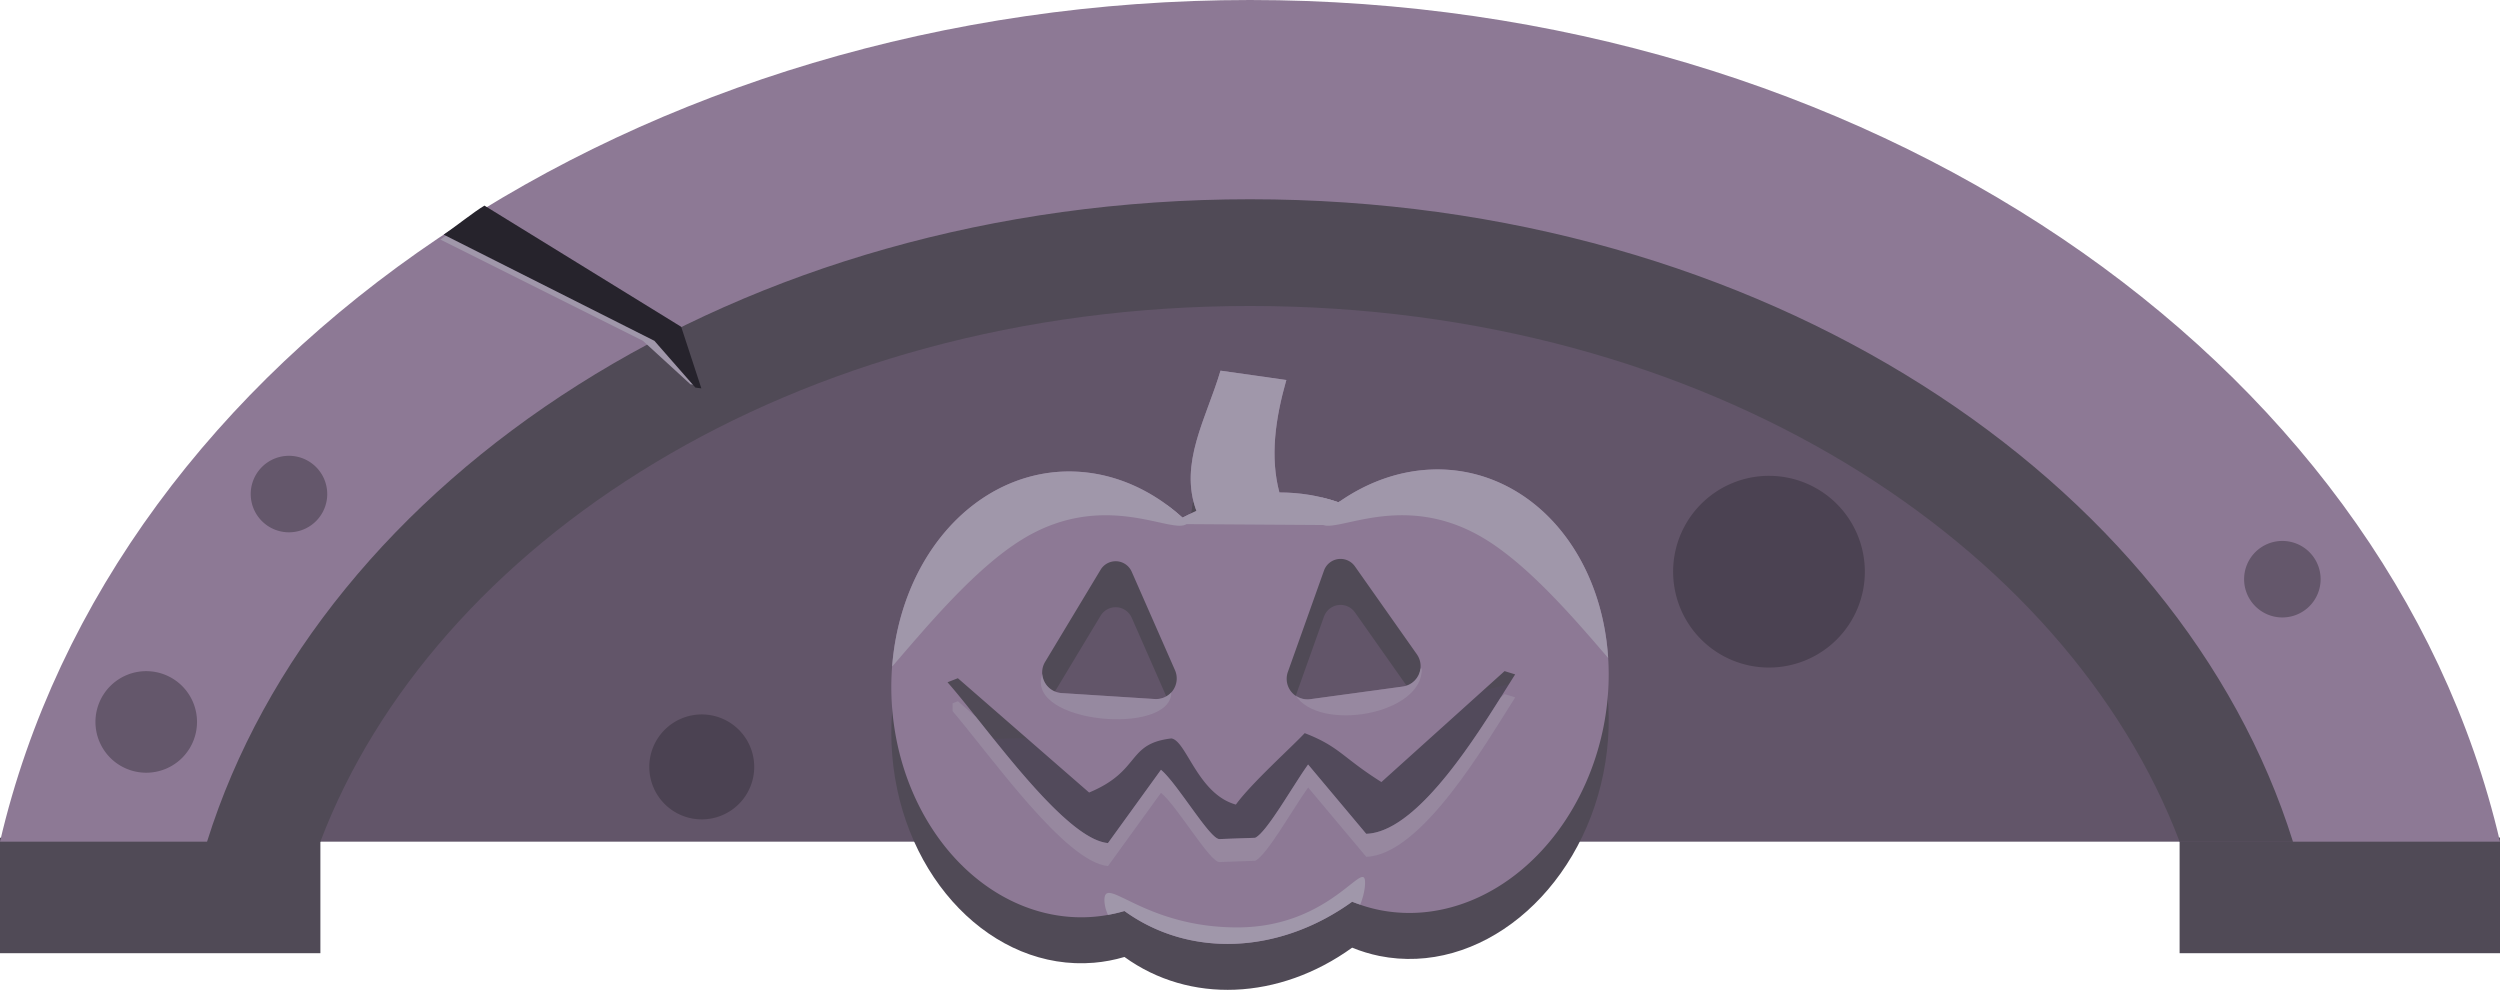 <?xml version="1.0" encoding="UTF-8" standalone="no"?>
<!-- Created with Inkscape (http://www.inkscape.org/) -->

<svg
   width="115.078mm"
   height="45.565mm"
   viewBox="0 0 115.078 45.565"
   version="1.1"
   id="svg5"
   xml:space="preserve"
   inkscape:version="1.2 (dc2aedaf03, 2022-05-15)"
   sodipodi:docname="Arch.svg"
   xmlns:inkscape="http://www.inkscape.org/namespaces/inkscape"
   xmlns:sodipodi="http://sodipodi.sourceforge.net/DTD/sodipodi-0.dtd"
   xmlns="http://www.w3.org/2000/svg"
   xmlns:svg="http://www.w3.org/2000/svg"><sodipodi:namedview
     id="namedview7"
     pagecolor="#505050"
     bordercolor="#ffffff"
     borderopacity="1"
     inkscape:showpageshadow="0"
     inkscape:pageopacity="0"
     inkscape:pagecheckerboard="1"
     inkscape:deskcolor="#505050"
     inkscape:document-units="mm"
     showgrid="false"
     inkscape:zoom="0.8775"
     inkscape:cx="103.7037"
     inkscape:cy="151.56695"
     inkscape:window-width="1366"
     inkscape:window-height="705"
     inkscape:window-x="-8"
     inkscape:window-y="-8"
     inkscape:window-maximized="1"
     inkscape:current-layer="layer1" /><defs
     id="defs2" /><g
     inkscape:label="Layer 1"
     inkscape:groupmode="layer"
     id="layer1"
     transform="translate(-44.91,-70.223)"><rect
       style="opacity:1;fill:#504a56;fill-opacity:1;stroke:none;stroke-width:1.834;stroke-linecap:round;stroke-linejoin:round;stroke-dasharray:none;stroke-opacity:1;paint-order:fill markers stroke;stop-color:#000000"
       id="rect9024"
       width="14.748"
       height="5.323"
       x="145.24"
       y="108.777" /><path
       id="path911"
       style="opacity:1;fill:#625569;fill-opacity:1;fill-rule:evenodd;stroke-width:0.295"
       d="M 102.449,74.808 A 54.002,43.266 0 0 0 49.661,108.965 H 155.237 a 54.002,43.266 0 0 0 -52.788,-34.158 z" /><rect
       style="display:inline;opacity:1;fill:#504a56;fill-opacity:1;stroke:none;stroke-width:1.833;stroke-linecap:round;stroke-linejoin:round;stroke-dasharray:none;stroke-opacity:1;paint-order:fill markers stroke;stop-color:#000000"
       id="rect9509"
       width="14.748"
       height="5.315"
       x="44.91"
       y="108.785" /><path
       id="ellipse2382"
       style="color:#000000;fill:#504a56;fill-rule:evenodd"
       d="m 102.449,72.515 c -29.078,0 -51.847,16.617 -53.446,36.45 h 10.655 c 5.178,-13.641 21.641,-24.657 42.791,-24.657 21.149,0 37.614,11.016 42.791,24.657 h 10.655 C 154.296,89.133 131.527,72.515 102.449,72.515 Z" /><path
       id="ellipse963"
       style="color:#000000;fill:#8d7995;fill-rule:evenodd;stroke-linecap:round;stroke-linejoin:round;paint-order:fill markers stroke"
       d="m 102.449,70.223 c -28.125,0 -52.312,16.311 -57.539,38.743 h 9.531 c 5.208,-16.651 24.344,-29.571 48.008,-29.571 23.664,0 42.801,12.92 48.009,29.571 h 9.53 C 154.761,86.533 130.574,70.223 102.449,70.223 Z" /><path
       id="path5537"
       style="display:inline;fill:#504a56;fill-opacity:1;stroke-width:0.858;stroke-linecap:round;stroke-linejoin:round;paint-order:fill markers stroke;stop-color:#000000"
       d="m 101.091,89.401 c -0.639,2.171 -1.926,4.263 -1.107,6.456 -0.216,0.097 -0.429,0.201 -0.64,0.313 -1.678,-1.527 -3.739,-2.276 -5.795,-2.105 -4.652,0.39 -8.04,5.288 -7.567,10.942 0.473,5.654 4.628,9.921 9.281,9.532 0.476,-0.04 0.946,-0.129 1.407,-0.266 2.991,2.164 7.115,1.996 10.481,-0.428 0.406,0.166 0.824,0.293 1.251,0.381 4.577,0.921 9.194,-2.841 10.314,-8.403 1.119,-5.562 -1.684,-10.817 -6.26,-11.738 -1.997,-0.402 -4.104,0.087 -5.932,1.376 -0.864,-0.301 -1.781,-0.453 -2.72,-0.452 -0.434,-1.628 -1.808,-4.07 -1.296,-5.869 z m -4.834,8.772 c 0.323,-0.003 0.617,0.187 0.747,0.483 l 1.992,4.532 c 0.286,0.651 -0.219,1.373 -0.929,1.328 l -4.297,-0.275 c -0.709,-0.045 -1.118,-0.826 -0.752,-1.435 l 2.554,-4.241 c 0.145,-0.241 0.404,-0.389 0.685,-0.391 z m 10.31,-0.105 c 0.28,-0.018 0.55,0.112 0.711,0.341 l 2.851,4.047 c 0.409,0.581 0.057,1.389 -0.647,1.486 l -4.267,0.582 c -0.704,0.096 -1.26,-0.588 -1.022,-1.258 l 1.662,-4.663 c 0.109,-0.304 0.388,-0.515 0.71,-0.535 z m -17.565,5.49 6.041,5.262 c 2.405,-0.998 1.708,-2.249 3.788,-2.49 0.692,0.105 1.209,2.557 2.968,3.045 0.702,-0.971 2.55,-2.629 3.168,-3.289 1.616,0.625 1.718,1.111 3.531,2.252 l 5.669,-5.107 0.488,0.151 c -1.36,2.134 -4.312,7.255 -6.857,7.339 l -2.675,-3.19 c -0.664,0.918 -1.913,3.149 -2.44,3.374 l -0.016,5.4e-4 -1.625,0.058 c -0.438,0.017 -1.933,-2.555 -2.691,-3.19 l -2.44,3.374 c -2.036,-0.18 -5.671,-5.468 -7.386,-7.403 z"
       sodipodi:nodetypes="cccccccccccccccscccscsssccscccsccccccccccccccccc" /><path
       id="rect7163"
       style="fill:#524a5b;stroke-width:19;stroke-linecap:round;stroke-linejoin:round;paint-order:fill markers stroke;stop-color:#000000"
       d="m 90.519,104.24 c 8.699,-0.209 17.194,-0.724 24.687,-2.743 l -1.371,7.772 -23.315,1.371 z"
       sodipodi:nodetypes="ccccc" /><path
       id="rect1523"
       style="fill:#8d7995;fill-opacity:1;stroke-width:0.858;stroke-linecap:round;stroke-linejoin:round;paint-order:fill markers stroke;stop-color:#000000"
       d="m 101.091,87.285 c -0.639,2.171 -1.926,4.263 -1.107,6.456 a 9.191,10.708 27.943 0 0 -0.64,0.313 10.272,8.453 85.215 0 0 -5.795,-2.105 10.272,8.453 85.215 0 0 -7.567,10.942 10.272,8.453 85.215 0 0 9.281,9.532 10.272,8.453 85.215 0 0 1.407,-0.266 9.191,10.708 27.943 0 0 10.481,-0.428 8.453,10.272 11.379 0 0 1.251,0.381 8.453,10.272 11.379 0 0 10.314,-8.403 8.453,10.272 11.379 0 0 -6.26,-11.738 8.453,10.272 11.379 0 0 -5.932,1.376 9.191,10.708 27.943 0 0 -2.72,-0.452 c -0.434,-1.628 -0.193,-3.378 0.319,-5.177 z m -4.834,8.772 a 0.808,0.808 0 0 1 0.747,0.483 l 1.992,4.532 a 0.948,0.948 0 0 1 -0.929,1.328 l -4.297,-0.275 a 0.948,0.948 0 0 1 -0.752,-1.435 l 2.554,-4.241 a 0.808,0.808 0 0 1 0.685,-0.391 z m 10.31,-0.105 a 0.808,0.808 0 0 1 0.711,0.341 l 2.851,4.047 a 0.948,0.948 0 0 1 -0.647,1.486 l -4.267,0.582 a 0.948,0.948 0 0 1 -1.022,-1.258 l 1.662,-4.663 a 0.808,0.808 0 0 1 0.71,-0.535 z m -17.565,5.49 6.041,5.262 c 2.405,-0.998 1.708,-2.249 3.788,-2.49 0.692,0.105 1.209,2.557 2.968,3.045 0.702,-0.971 2.55,-2.629 3.168,-3.289 1.616,0.625 1.718,1.111 3.531,2.252 l 5.669,-5.107 0.488,0.151 c -1.36,2.134 -4.312,7.255 -6.857,7.339 l -2.675,-3.19 c -0.664,0.918 -1.913,3.149 -2.44,3.374 l -0.016,5.4e-4 -1.625,0.058 c -0.438,0.017 -1.933,-2.555 -2.691,-3.19 l -2.44,3.374 c -2.036,-0.18 -5.671,-5.468 -7.386,-7.403 z" /><path
       id="path7166"
       style="fill:#a097aa;fill-rule:evenodd;stroke-width:0.265"
       d="m 94.314,91.928 a 10.272,8.453 85.215 0 0 -0.765,0.021 10.272,8.453 85.215 0 0 -7.571,8.957 c 1.542,-1.781 3.739,-4.444 5.913,-5.809 4.228,-2.655 7.642,0.278 7.772,-1.028 0.006,-0.056 0.007,-0.114 0.006,-0.173 a 9.191,10.708 27.943 0 0 -0.325,0.159 10.272,8.453 85.215 0 0 -5.03,-2.126 z" /><path
       id="path8894"
       style="fill:#a097aa;fill-rule:evenodd;stroke-width:0.265"
       d="m 110.948,91.833 a 8.453,10.272 11.379 0 0 -4.426,1.512 9.191,10.708 27.943 0 0 -0.77,-0.222 c -0.131,0.338 -0.188,0.658 -0.16,0.945 0.129,1.307 3.543,-1.627 7.772,1.028 2.017,1.267 4.055,3.652 5.57,5.413 a 8.453,10.272 11.379 0 0 -6.48,-8.541 8.453,10.272 11.379 0 0 -1.506,-0.136 z" /><path
       id="path8954"
       style="fill:#a097aa;fill-rule:evenodd;stroke-width:0.265"
       d="m 107.627,110.591 c -0.436,0.004 -2.118,2.322 -5.766,2.322 -4.323,0 -6.113,-2.456 -6.113,-1.257 0,0.2 0.053,0.432 0.162,0.679 a 10.272,8.453 85.215 0 0 0.76,-0.177 9.191,10.708 27.943 0 0 10.481,-0.427 8.453,10.272 11.379 0 0 0.374,0.133 c 0.152,-0.393 0.221,-0.746 0.221,-1.007 0,-0.187 -0.038,-0.266 -0.119,-0.265 z" /><path
       id="rect8960"
       style="opacity:0.522;fill:#a097aa;fill-opacity:1;stroke:none;stroke-width:17.684;stroke-linecap:round;stroke-linejoin:round;stroke-dasharray:none;stroke-opacity:1;paint-order:fill markers stroke;stop-color:#000000"
       d="m 92.889,101.252 c -0.817,2.276 5.939,2.872 5.939,0.84 -0.194,0.213 -0.473,0.326 -0.761,0.309 l -4.297,-0.275 c -0.469,-0.032 -0.844,-0.404 -0.881,-0.873 z"
       sodipodi:nodetypes="ccccc" /><path
       id="rect8962"
       style="opacity:0.519;fill:#a097aa;fill-opacity:1;stroke:none;stroke-width:17.684;stroke-linecap:round;stroke-linejoin:round;stroke-dasharray:none;stroke-opacity:1;paint-order:fill markers stroke;stop-color:#000000"
       d="m 110.356,100.992 -0.061,0.011 c -0.053,0.427 -0.387,0.765 -0.813,0.823 l -4.266,0.582 c -0.237,0.029 -0.477,-0.033 -0.67,-0.174 1.098,1.704 5.874,0.886 5.811,-1.243 z"
       sodipodi:nodetypes="cccccc" /><path
       id="rect8976"
       style="opacity:0.512;fill:#a097aa;fill-opacity:1;stroke:none;stroke-width:18.473;stroke-linecap:round;stroke-linejoin:round;stroke-dasharray:none;stroke-opacity:1;paint-order:fill markers stroke;stop-color:#000000"
       d="m 114.167,102.173 -0.189,0.171 c -1.521,2.42 -3.998,6.189 -6.179,6.261 l -2.675,-3.19 c -0.664,0.918 -1.913,3.149 -2.44,3.373 l -0.016,5.2e-4 -1.625,0.058 c -0.438,0.017 -1.933,-2.555 -2.691,-3.189 l -2.44,3.373 c -1.608,-0.142 -4.2,-3.452 -6.069,-5.798 l -0.84,-0.732 -0.244,0.095 v 0.362 c 1.792,2.11 5.203,6.959 7.154,7.131 l 2.44,-3.373 c 0.758,0.635 2.253,3.207 2.691,3.189 l 1.625,-0.058 0.016,-5.1e-4 c 0.527,-0.224 1.776,-2.455 2.44,-3.373 l 2.675,3.19 c 2.545,-0.084 5.497,-5.204 6.857,-7.339 z" /><path
       id="rect9007"
       style="fill:#a097aa;fill-opacity:1;stroke:none;stroke-width:15.768;stroke-linecap:round;stroke-linejoin:round;stroke-dasharray:none;stroke-opacity:1;paint-order:fill markers stroke;stop-color:#000000"
       d="m 101.091,87.285 c -0.639,2.171 -1.926,4.263 -1.107,6.456 -0.216,0.097 -0.429,0.201 -0.64,0.313 -0.236,-0.213 -0.48,-0.411 -0.732,-0.594 l 0.539,0.886 7.092,0.047 0.375,-1.11 c -0.032,0.02 -0.064,0.04 -0.096,0.061 -0.864,-0.301 -1.781,-0.453 -2.72,-0.452 -0.434,-1.628 -0.193,-3.378 0.319,-5.177 z"
       sodipodi:nodetypes="ccccccccccc" /><path
       id="path8418"
       style="mix-blend-mode:normal;fill:#2e2832;fill-opacity:0.424;fill-rule:evenodd;stroke-width:0.114;opacity:1"
       d="m 58.212,91.204 a 1.761,1.761 0 0 0 -1.761,1.761 1.761,1.761 0 0 0 1.761,1.761 1.761,1.761 0 0 0 1.761,-1.761 1.761,1.761 0 0 0 -1.761,-1.761 z m 68.127,0.922 a 4.412,4.412 0 0 0 -4.413,4.413 4.412,4.412 0 0 0 4.413,4.412 4.412,4.412 0 0 0 4.412,-4.412 4.412,4.412 0 0 0 -4.412,-4.413 z m 23.631,2.997 a 1.761,1.761 0 0 0 -1.761,1.761 1.761,1.761 0 0 0 1.761,1.761 1.761,1.761 0 0 0 1.761,-1.761 1.761,1.761 0 0 0 -1.761,-1.761 z m -98.328,5.994 a 2.337,2.337 0 0 0 -2.338,2.338 2.337,2.337 0 0 0 2.338,2.337 2.337,2.337 0 0 0 2.337,-2.337 2.337,2.337 0 0 0 -2.337,-2.338 z m 25.571,1.992 a 2.415,2.415 0 0 0 -2.415,2.416 2.415,2.415 0 0 0 2.415,2.415 2.415,2.415 0 0 0 2.415,-2.415 2.415,2.415 0 0 0 -2.415,-2.416 z" /><g
       id="g21489"><path
         id="path21463"
         style="fill:#a097aa;fill-opacity:1;stroke-width:3.465;stroke-linecap:round;stroke-linejoin:round;paint-order:stroke fill markers;stop-color:#000000"
         d="m 67.058,79.913 c -0.478,0.281 -1.421,1.033 -1.868,1.331 -0.003,0.002 -0.006,0.004 -0.009,0.006 l 9.323,4.66 2.188,2.002 0.276,0.037 -1.23,-2.684 z"
         sodipodi:nodetypes="cscccccc" /><path
         id="path20299"
         style="fill:#26232c;fill-opacity:1;stroke-width:3.465;stroke-linecap:round;stroke-linejoin:round;paint-order:stroke fill markers;stop-color:#000000"
         d="m 67.21,79.687 c -0.478,0.281 -1.421,1.033 -1.868,1.331 -0.003,0.002 -0.006,0.004 -0.009,0.006 l 9.7,4.887 1.886,2.153 0.276,0.037 -0.929,-2.835 z"
         sodipodi:nodetypes="cscccccc" /></g></g></svg>
